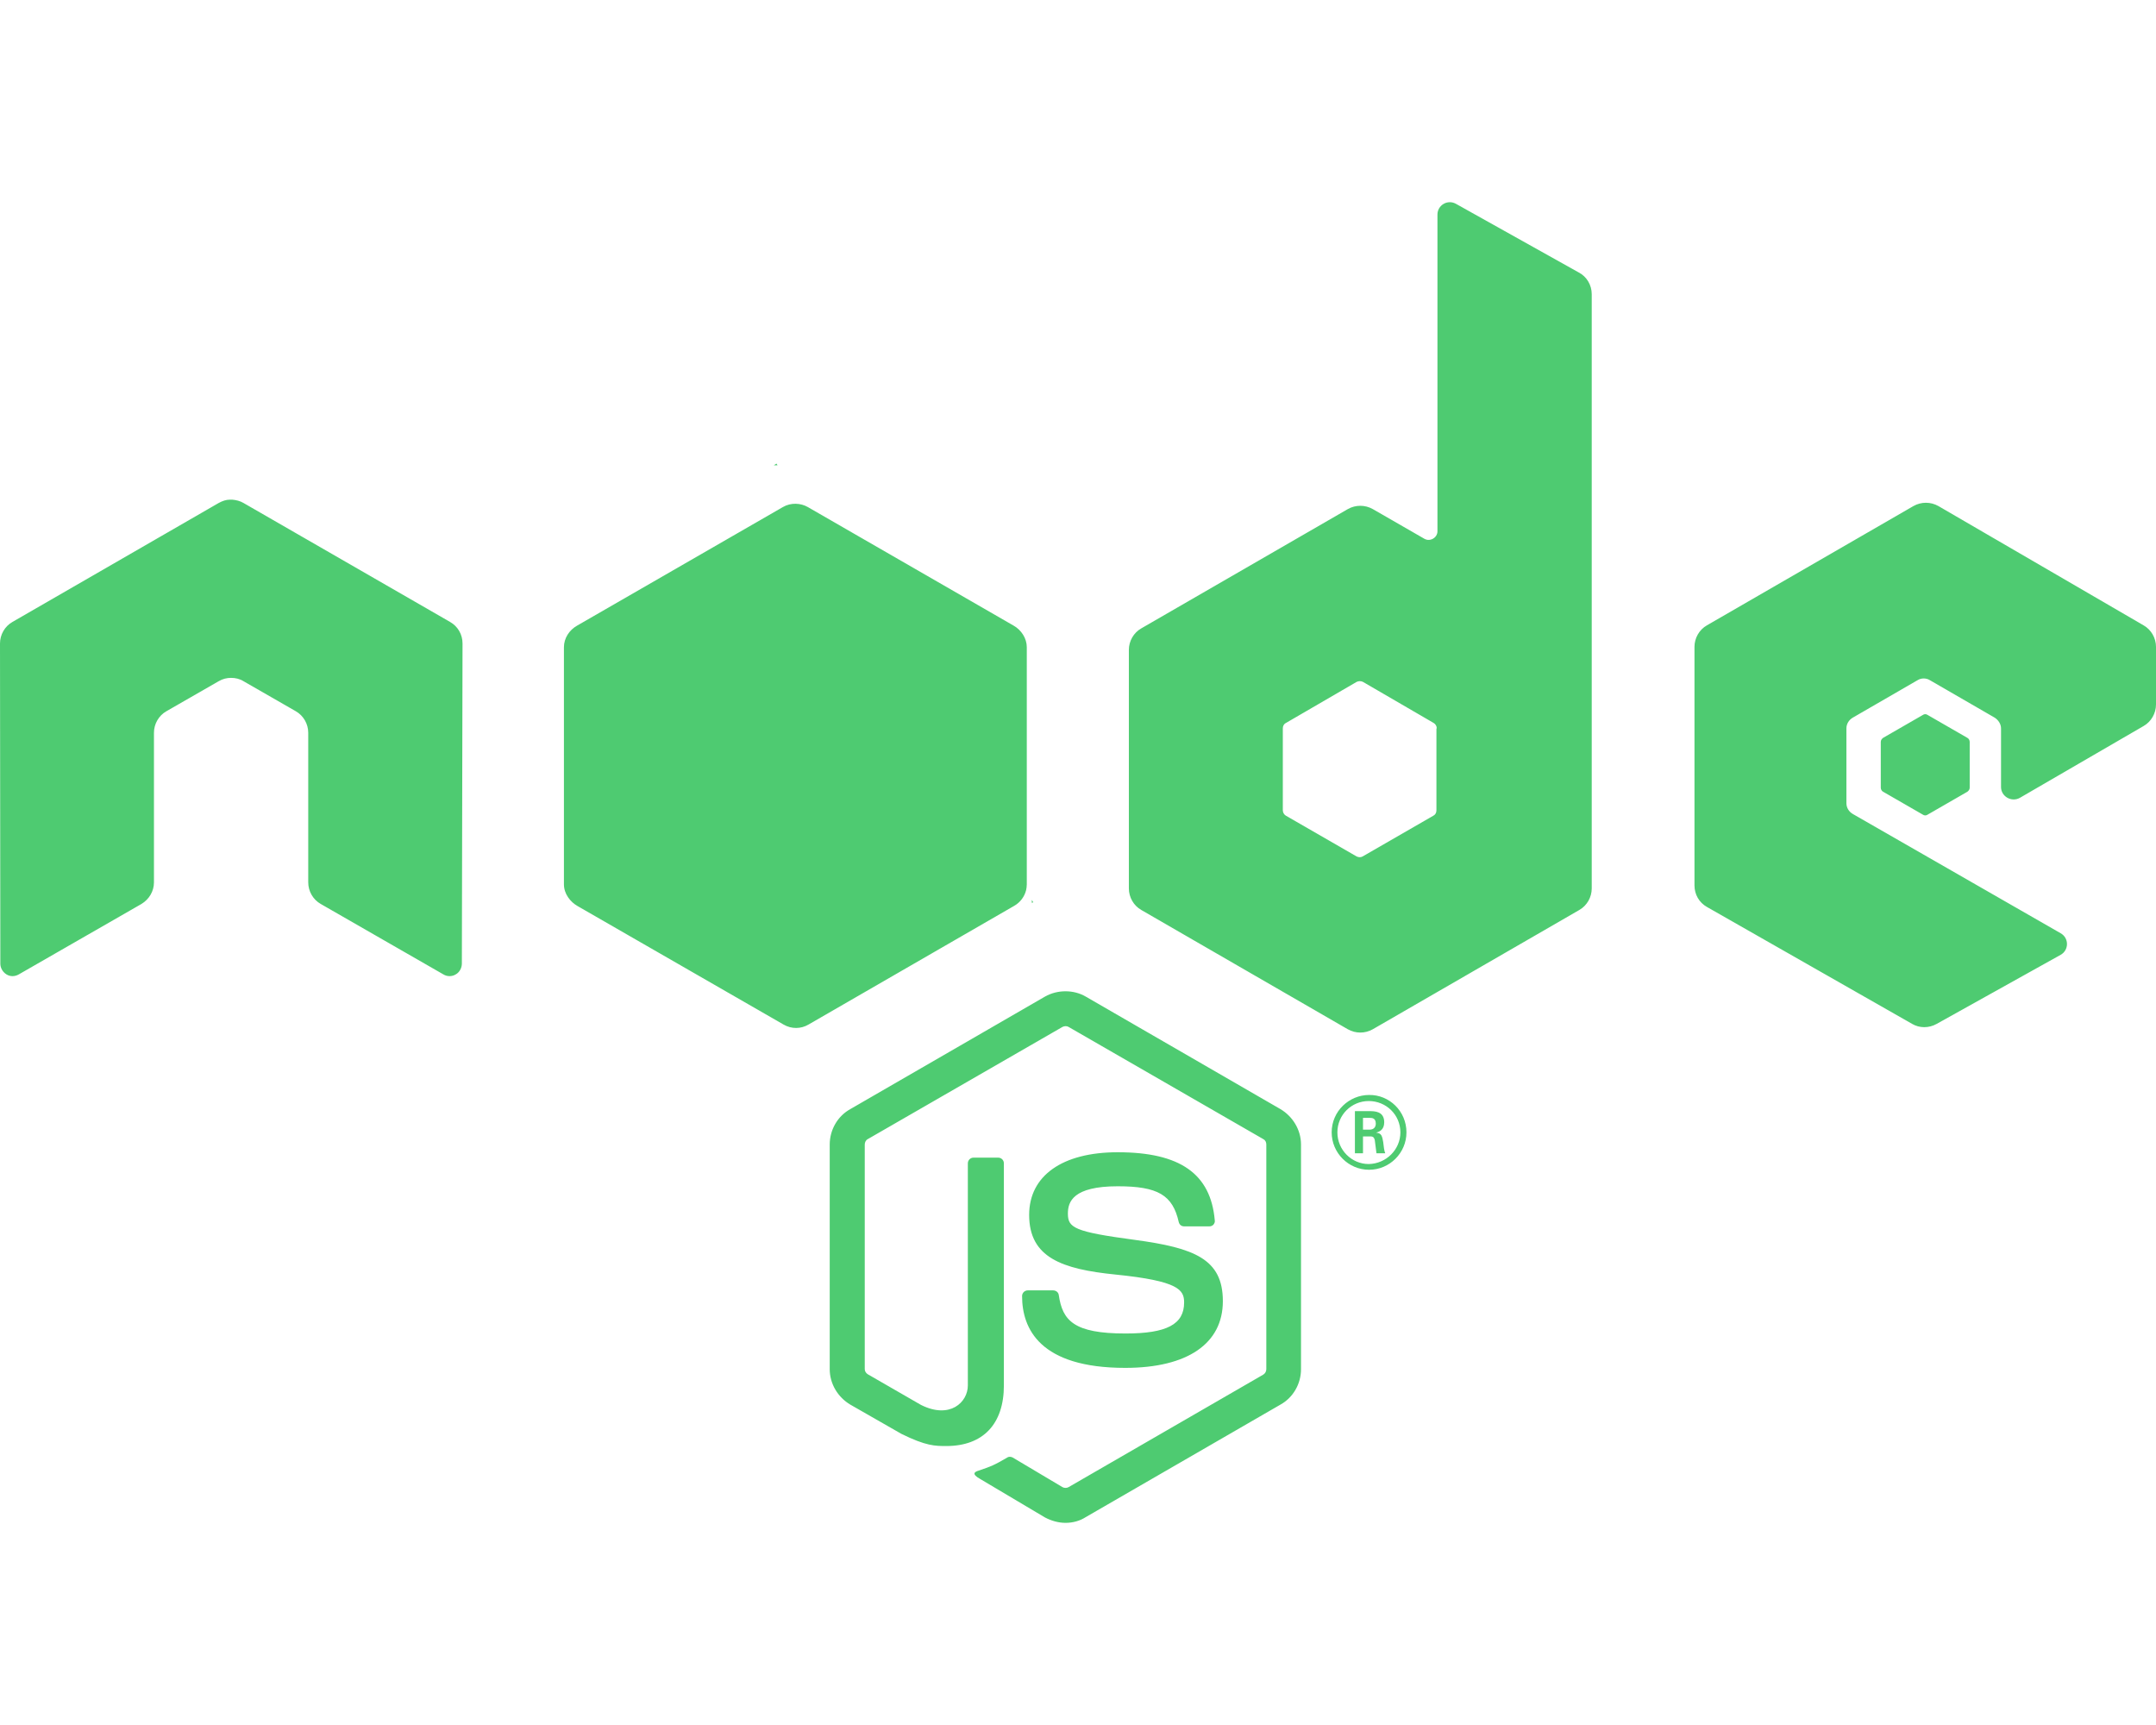 <svg width="250" height="200" viewBox="0 0 250 200" fill="none" xmlns="http://www.w3.org/2000/svg">
<path d="M123.555 176.562C122.734 176.562 121.914 176.328 121.172 175.937L113.672 171.484C112.539 170.859 113.086 170.625 113.477 170.508C114.961 170 115.273 169.883 116.875 168.945C117.031 168.867 117.266 168.906 117.422 168.984L123.203 172.422C123.398 172.539 123.711 172.539 123.906 172.422L146.484 159.375C146.68 159.258 146.836 159.023 146.836 158.75V132.695C146.836 132.422 146.719 132.187 146.484 132.07L123.906 119.062C123.711 118.945 123.437 118.945 123.203 119.062L100.625 132.07C100.391 132.187 100.273 132.461 100.273 132.695V158.75C100.273 158.984 100.43 159.219 100.625 159.336L106.797 162.891C110.156 164.57 112.227 162.578 112.227 160.625V134.883C112.227 134.531 112.5 134.219 112.891 134.219H115.742C116.094 134.219 116.406 134.492 116.406 134.883V160.625C116.406 165.117 113.984 167.656 109.727 167.656C108.437 167.656 107.383 167.656 104.531 166.25L98.594 162.852C97.148 161.992 96.211 160.43 96.211 158.75V132.695C96.211 131.016 97.109 129.414 98.594 128.594L121.172 115.547C122.617 114.726 124.492 114.726 125.898 115.547L148.477 128.594C149.922 129.453 150.859 131.016 150.859 132.695V158.75C150.859 160.43 149.961 162.031 148.477 162.852L125.898 175.898C125.234 176.328 124.414 176.562 123.555 176.562ZM141.797 150.859C141.797 145.977 138.516 144.687 131.562 143.75C124.531 142.812 123.828 142.344 123.828 140.703C123.828 139.336 124.414 137.539 129.609 137.539C134.258 137.539 135.977 138.555 136.68 141.68C136.758 141.992 136.992 142.187 137.305 142.187H140.234C140.43 142.187 140.586 142.109 140.703 141.992C140.82 141.836 140.898 141.68 140.859 141.484C140.391 136.094 136.836 133.594 129.609 133.594C123.164 133.594 119.336 136.328 119.336 140.859C119.336 145.82 123.164 147.148 129.336 147.773C136.719 148.516 137.305 149.57 137.305 151.016C137.305 153.555 135.273 154.609 130.508 154.609C124.531 154.609 123.203 153.125 122.773 150.156C122.734 149.844 122.461 149.609 122.109 149.609H119.18C118.828 149.609 118.516 149.883 118.516 150.273C118.516 154.062 120.586 158.594 130.469 158.594C137.695 158.594 141.797 155.781 141.797 150.859ZM163.086 131.289C163.086 133.672 161.133 135.625 158.75 135.625C156.367 135.625 154.414 133.672 154.414 131.289C154.414 128.828 156.445 126.953 158.75 126.953C161.094 126.914 163.086 128.828 163.086 131.289ZM162.383 131.289C162.383 129.258 160.742 127.656 158.711 127.656C156.719 127.656 155.078 129.258 155.078 131.289C155.078 133.32 156.719 134.961 158.711 134.961C160.742 134.922 162.383 133.281 162.383 131.289ZM160.625 133.711H159.609C159.57 133.476 159.414 132.227 159.414 132.187C159.336 131.914 159.258 131.758 158.906 131.758H158.047V133.711H157.109V128.828H158.789C159.375 128.828 160.508 128.828 160.508 130.117C160.508 131.016 159.922 131.211 159.57 131.328C160.234 131.367 160.273 131.797 160.391 132.422C160.43 132.812 160.508 133.476 160.625 133.711ZM159.531 130.273C159.531 129.609 159.063 129.609 158.828 129.609H158.047V130.976H158.789C159.414 130.976 159.531 130.547 159.531 130.273ZM53.633 74.609C53.633 73.555 53.086 72.617 52.188 72.109L28.242 58.32C27.852 58.086 27.383 57.969 26.914 57.93H26.68C26.211 57.93 25.781 58.086 25.352 58.32L1.445 72.109C0.547 72.617 0 73.594 0 74.609L0.039 111.719C0.039 112.227 0.312 112.695 0.742 112.969C1.172 113.242 1.719 113.242 2.188 112.969L16.406 104.805C17.305 104.258 17.852 103.32 17.852 102.305V84.961C17.852 83.945 18.398 82.969 19.297 82.461L25.352 78.984C25.82 78.711 26.289 78.594 26.797 78.594C27.305 78.594 27.812 78.711 28.242 78.984L34.297 82.461C35.195 82.969 35.742 83.945 35.742 84.961V102.305C35.742 103.32 36.289 104.297 37.188 104.805L51.406 112.969C51.836 113.242 52.422 113.242 52.852 112.969C53.281 112.734 53.555 112.227 53.555 111.719L53.633 74.609ZM184.57 34.102V103.008C184.57 104.023 184.023 105 183.125 105.508L159.18 119.336C158.281 119.844 157.188 119.844 156.289 119.336L132.344 105.508C131.445 105 130.898 104.023 130.898 103.008V75.352C130.898 74.336 131.445 73.359 132.344 72.852L156.289 59.023C157.188 58.516 158.281 58.516 159.18 59.023L165.156 62.461C165.82 62.852 166.68 62.344 166.68 61.602V24.883C166.68 23.789 167.852 23.086 168.828 23.633L183.086 31.602C183.984 32.07 184.57 33.047 184.57 34.102ZM166.602 84.453C166.602 84.18 166.445 83.945 166.25 83.828L158.047 79.062C157.813 78.945 157.539 78.945 157.305 79.062L149.102 83.828C148.867 83.945 148.75 84.18 148.75 84.453V93.945C148.75 94.219 148.906 94.453 149.102 94.57L157.305 99.297C157.539 99.414 157.812 99.414 158.008 99.297L166.211 94.57C166.445 94.453 166.562 94.219 166.562 93.945V84.453H166.602ZM248.555 84.18C249.453 83.672 250 82.695 250 81.68V75C250 73.984 249.453 73.008 248.555 72.5L224.766 58.672C223.867 58.164 222.773 58.164 221.875 58.672L197.93 72.5C197.031 73.008 196.484 73.984 196.484 75V102.656C196.484 103.711 197.031 104.648 197.93 105.156L221.719 118.711C222.578 119.219 223.672 119.219 224.57 118.711L238.945 110.703C239.922 110.156 239.922 108.75 238.945 108.203L214.844 94.375C214.375 94.102 214.102 93.633 214.102 93.125V84.453C214.102 83.945 214.375 83.477 214.844 83.203L222.344 78.867C222.773 78.594 223.359 78.594 223.789 78.867L231.289 83.203C231.719 83.477 232.031 83.945 232.031 84.453V91.25C232.031 92.344 233.242 93.047 234.219 92.5L248.555 84.18ZM218.359 85.547C218.203 85.664 218.086 85.82 218.086 86.016V91.328C218.086 91.523 218.203 91.719 218.359 91.797L222.969 94.453C223.125 94.57 223.359 94.57 223.516 94.453L228.125 91.797C228.281 91.68 228.398 91.523 228.398 91.328V86.016C228.398 85.82 228.281 85.625 228.125 85.547L223.516 82.891C223.359 82.773 223.125 82.773 222.969 82.891L218.359 85.547ZM119.062 102.539V75.039C119.062 74.023 118.437 73.047 117.539 72.539L93.672 58.789C92.852 58.32 91.719 58.242 90.781 58.789L66.914 72.539C66.016 73.047 65.391 73.984 65.391 75.039V102.539C65.391 103.633 66.133 104.57 66.953 105.039L90.859 118.789C91.797 119.336 92.891 119.297 93.75 118.789L117.578 105.039C118.281 104.648 118.789 103.984 118.984 103.203C119.023 103.008 119.062 102.773 119.062 102.539ZM90.039 53.75L89.727 53.945H90.156L90.039 53.75ZM119.805 104.609L119.648 104.336V104.687L119.805 104.609Z" fill="#4ECB71"/>
</svg>
